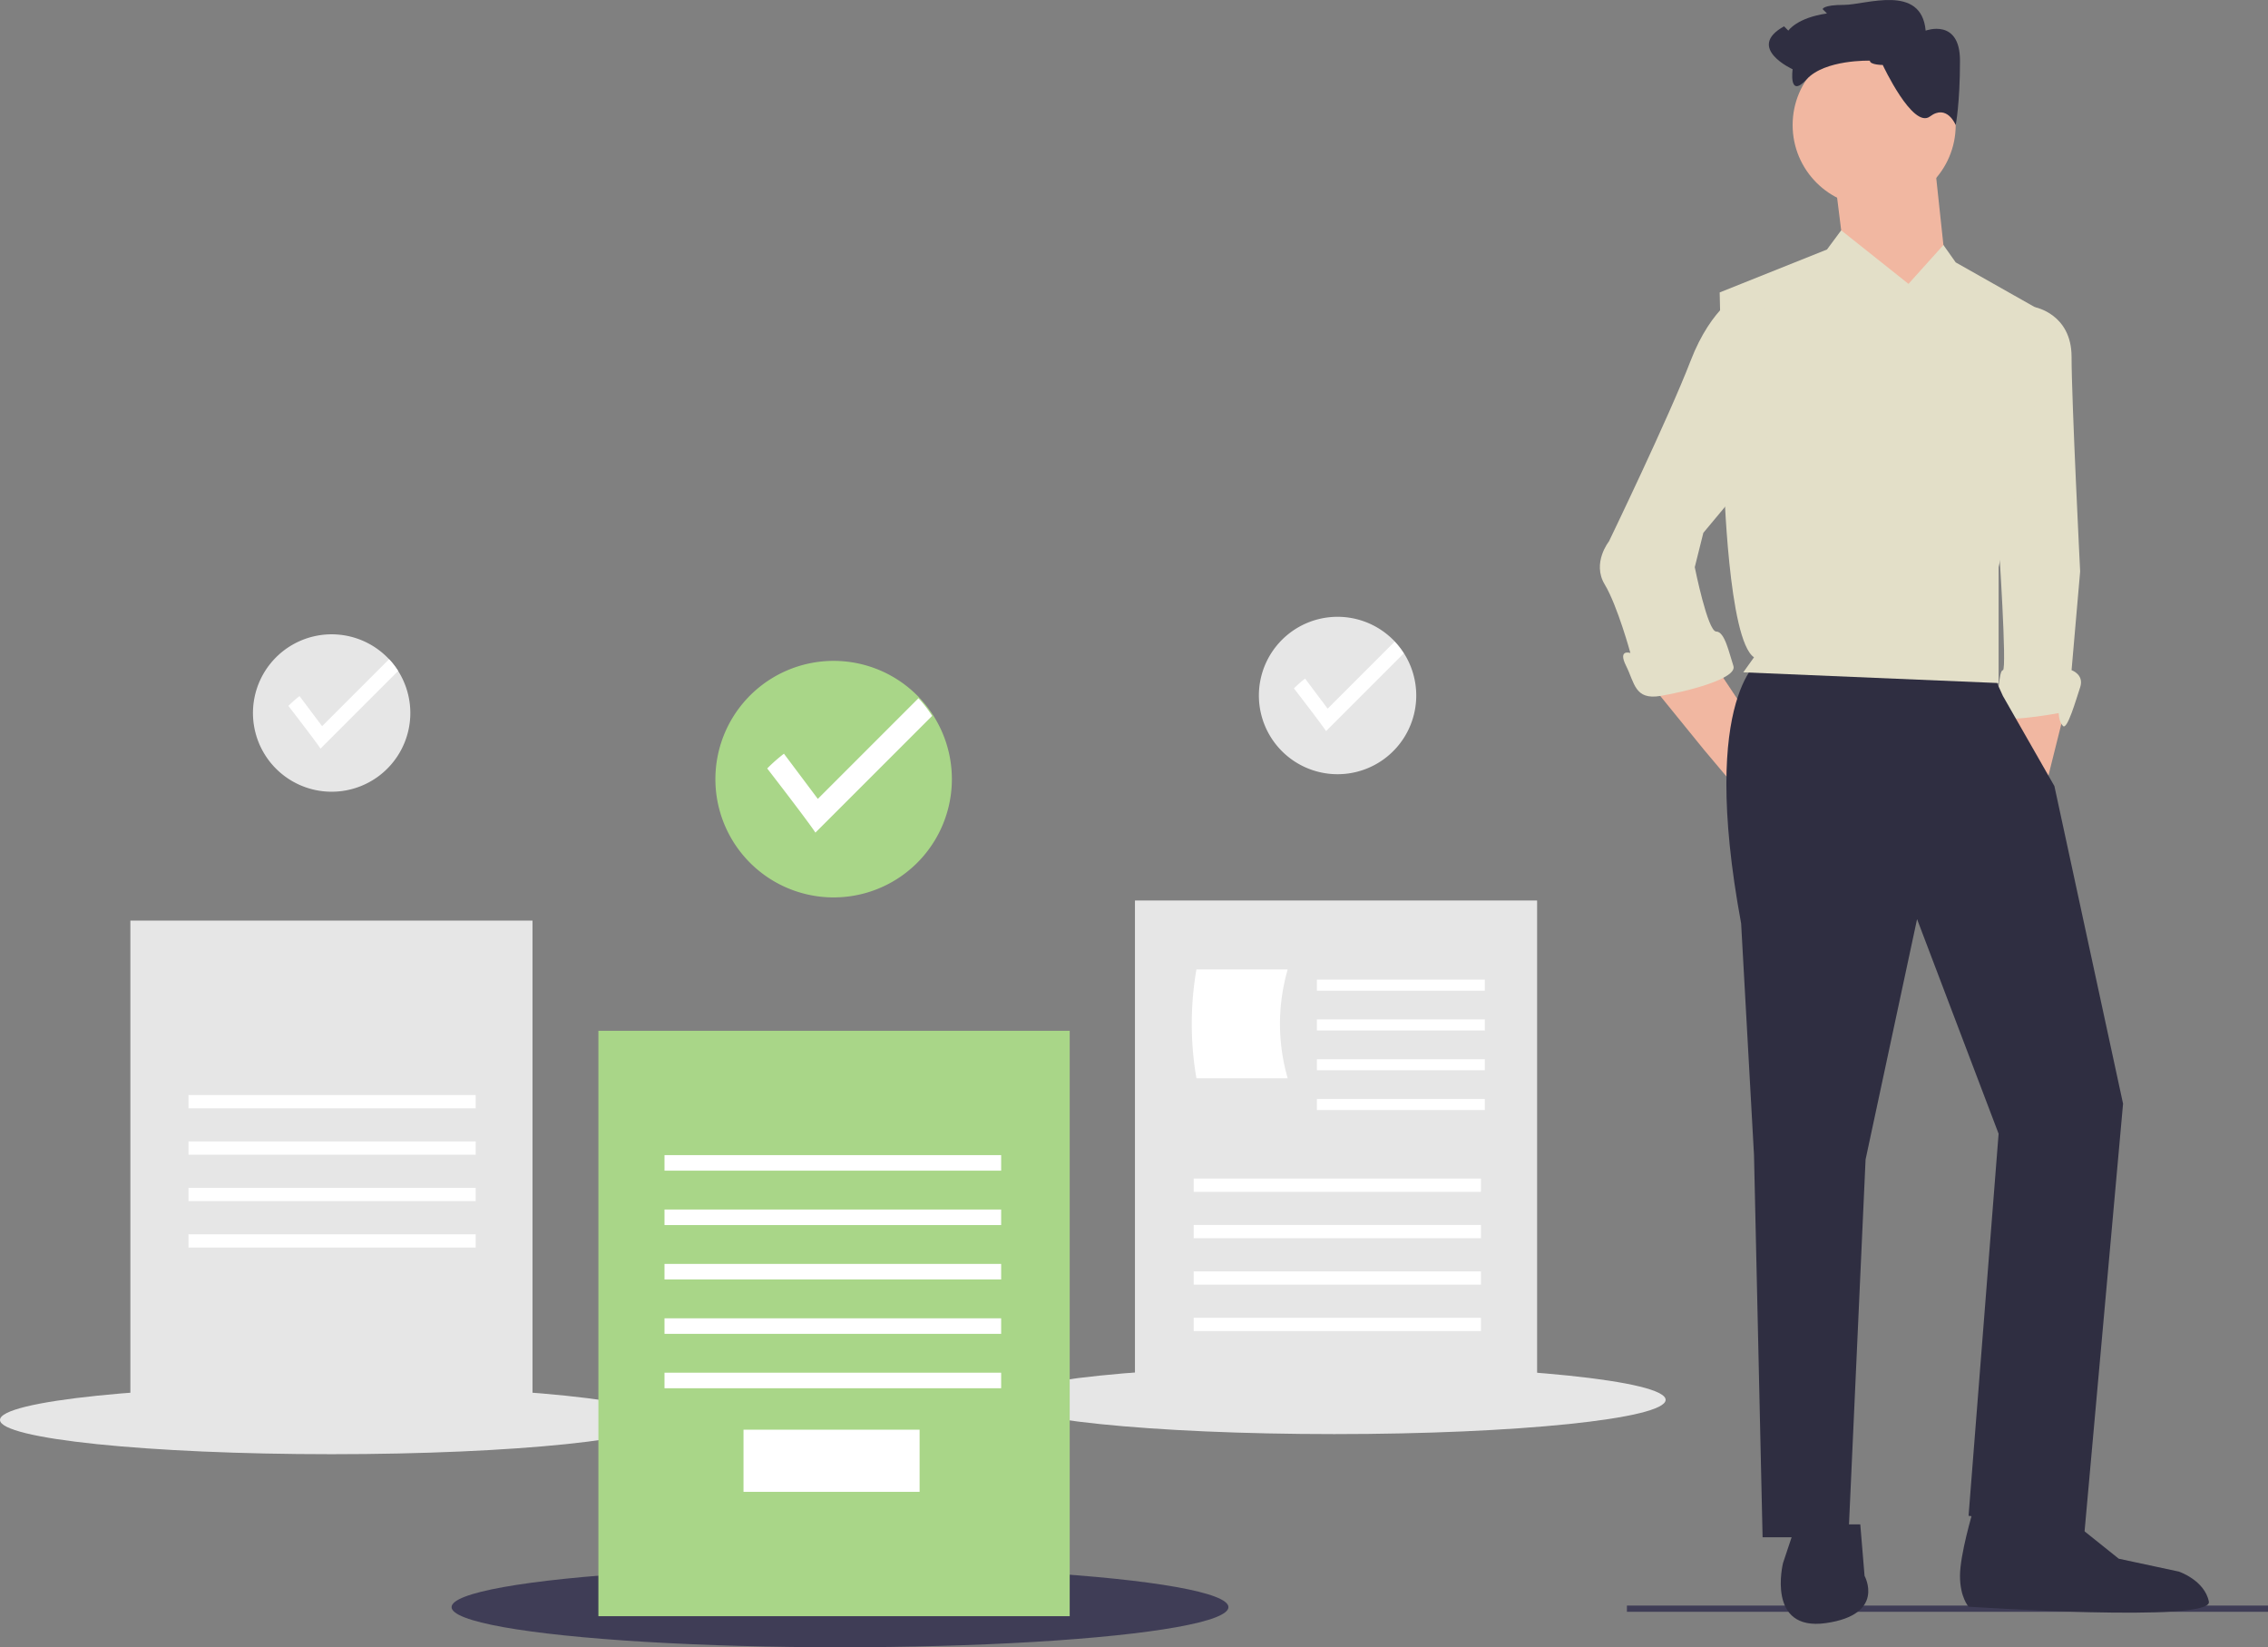 <svg xmlns="http://www.w3.org/2000/svg" width="1125.954" height="817.575" viewBox="0 0 1125.954 817.575"><rect x="0" y="0" width="1125.954" height="817.575" fill="#808080" stroke="none"/><rect width="318.265" height="3.09" transform="translate(807.69 796.879)" fill="#3f3d56"/><path d="M765.971,223.569v21.305l14.912,23.434L791.536,225.7Z" transform="translate(234.765 121.839)" fill="#f1b7a1"/><path d="M944.122,284.231l11.65-3.326s18.176,3.326,18.176,24.63,4.261,106.52,4.261,106.52l-4.261,49s6.391,2.13,4.261,8.522-6.391,21.3-8.521,19.173-2.13-6.391-2.13-6.391-34.086,6.391-31.956,0,2.13-21.3,4.261-21.3-2.13-63.912-2.13-63.912Z" transform="translate(54.484 -128.428)" fill="#e3dfc8"/><path d="M639.8,221l27.7,34.087,34.087,40.477,10.651-49-19.043-2.99-19.3-28.967Z" transform="translate(178.377 116.954)" fill="#f1b7a1"/><path d="M867.446,393.371s-31.956,17.043-10.652,132.085L863.185,640.5,867.446,830.1h42.607l8.521-187.475,25.565-119.3,40.478,106.52L969.7,819.451l57.521,8.522L1046.4,614.933l-34.086-157.649-25.565-44.738-5.326-11.717Z" transform="translate(7.597 -67.137)" fill="#2f2e41"/><path d="M867.893,671.913,861.5,691.087s-8.522,34.086,21.3,29.826,19.174-23.435,19.174-23.435l-2.13-25.565Z" transform="translate(23.693 84.662)" fill="#2f2e41"/><path d="M930.927,669.279s-6.392,21.3-6.392,31.956,4.261,15.287,4.261,15.287,121.432,8.147,119.3-2.5-14.913-14.913-14.913-14.913l-29.826-6.392-21.3-17.043-42.608-10.652Z" transform="translate(48.506 80.904)" fill="#2f2e41"/><circle cx="40.478" cy="40.478" r="40.478" transform="translate(889.956 21.588)" fill="#f1b7a1"/><path d="M757.056,51.2l6.39,59.652-14.912,27.7L712.317,98.074l-4.261-34.087Z" transform="translate(203.203 27.904)" fill="#f1b7a1"/><path d="M941.053,282.778l-33.413-26.57-7.065,9.527-53.26,21.3,2.13,93.737s2.13,78.825,14.913,87.346l-5.326,7.456L985.791,480.9v-57.52l27.7-123.563-49-27.7-6.1-8.625Z" transform="translate(6.423 -141.888)" fill="#e3dfc8"/><path d="M881.474,281.188l-3.1-6.428-7.549,2.167s-14.913,6.391-25.565,34.086-40.478,89.477-40.478,89.477-8.522,10.652-2.13,21.3,12.782,34.086,12.782,34.086-6.391-2.13-2.13,6.391,4.261,17.043,17.043,14.913,38.347-8.522,36.217-14.913-4.261-17.043-8.521-17.043-10.652-31.956-10.652-31.956l4.261-17.043L883.6,357.883Z" transform="translate(-6.02 -131.777)" fill="#e3dfc8"/><path d="M919.658,214.454s-6.391,0-6.391-2.13c0,0-22.284-.68-31.381,9.247s-6.967-4.986-6.967-4.986-23.434-10.652-4.261-21.3l2.13,2.13s4.261-6.391,19.174-8.522l-2.13-2.13s0-2.13,10.652-2.13,38.347-10.652,40.478,12.782c0,0,17.043-6.391,17.043,14.913s-2.13,31.956-2.13,31.956-4.261-10.652-12.782-4.261S919.658,214.454,919.658,214.454Z" transform="translate(15.035 -182.213)" fill="#2f2e41"/><ellipse cx="164.541" cy="17.003" rx="164.541" ry="17.003" transform="translate(0 687.742)" fill="#e6e6e6"/><rect width="199.643" height="247.908" transform="translate(64.719 456.915)" fill="#e6e6e6"/><rect width="142.602" height="6.582" transform="translate(93.565 543.494)" fill="#fff"/><rect width="142.602" height="6.582" transform="translate(93.565 566.53)" fill="#fff"/><rect width="142.602" height="6.582" transform="translate(93.565 589.565)" fill="#fff"/><rect width="142.602" height="6.582" transform="translate(93.565 612.601)" fill="#fff"/><path d="M335.9,431.479a39.062,39.062,0,1,1-6.054-20.925,39.062,39.062,0,0,1,6.054,20.925Z" transform="translate(-132.192 -77.555)" fill="#e6e6e6"/><path d="M323.646,406.2l-38.559,38.552c-2.423-3.752-15.925-21.188-15.925-21.188a54.643,54.643,0,0,1,5.527-4.879l11.2,14.928,33.246-33.246A39,39,0,0,1,323.646,406.2Z" transform="translate(-125.986 -73.2)" fill="#fff"/><ellipse cx="164.541" cy="17.003" rx="164.541" ry="17.003" transform="translate(497.822 677.766)" fill="#e6e6e6"/><rect width="199.643" height="247.908" transform="translate(563.452 446.941)" fill="#e6e6e6"/><rect width="142.602" height="6.582" transform="translate(592.61 584.943)" fill="#fff"/><rect width="142.602" height="6.582" transform="translate(592.61 607.978)" fill="#fff"/><rect width="142.602" height="6.582" transform="translate(592.61 631.014)" fill="#fff"/><rect width="142.602" height="6.582" transform="translate(592.61 654.049)" fill="#fff"/><path d="M626.741,554.06H581.435a158.46,158.46,0,0,1,0-54.021h45.307a97.2,97.2,0,0,0,0,54.021Z" transform="translate(12.541 -18.88)" fill="#fff"/><rect width="83.367" height="5.485" transform="translate(653.782 486.217)" fill="#fff"/><rect width="83.367" height="5.485" transform="translate(653.782 505.964)" fill="#fff"/><rect width="83.367" height="5.485" transform="translate(653.782 525.708)" fill="#fff"/><rect width="83.367" height="5.485" transform="translate(653.782 545.453)" fill="#fff"/><path d="M680.521,425.855a39.062,39.062,0,1,1-6.054-20.925A39.062,39.062,0,0,1,680.521,425.855Z" transform="translate(22.58 -80.62)" fill="#e6e6e6"/><path d="M668.261,400.575,629.7,439.127c-2.423-3.752-15.925-21.188-15.925-21.188a54.631,54.631,0,0,1,5.527-4.879l11.2,14.928,33.246-33.246A39.01,39.01,0,0,1,668.261,400.575Z" transform="translate(28.614 -76.265)" fill="#fff"/><ellipse cx="192.838" cy="19.927" rx="192.838" ry="19.927" transform="translate(224.188 777.722)" fill="#3f3d56"/><rect width="233.977" height="290.543" transform="translate(297.079 511.604)" fill="#a9d688"/><rect width="167.126" height="7.714" transform="translate(329.895 573.312)" fill="#fff"/><rect width="167.126" height="7.714" transform="translate(329.895 600.311)" fill="#fff"/><rect width="167.126" height="7.714" transform="translate(329.895 627.307)" fill="#fff"/><rect width="167.126" height="7.714" transform="translate(329.895 654.304)" fill="#fff"/><rect width="167.126" height="7.714" transform="translate(329.895 681.303)" fill="#fff"/><rect width="87.42" height="30.854" transform="translate(369.118 709.585)" fill="#fff"/><path d="M536.4,459.665a58.7,58.7,0,1,1-9.1-31.444,58.7,58.7,0,0,1,9.1,31.444Z" transform="translate(-63.839 -72.908)" fill="#a9d688"/><path d="M517.973,421.677,460.029,479.61c-3.642-5.638-23.931-31.84-23.931-31.84a82.12,82.12,0,0,1,8.305-7.331l16.824,22.433,49.96-49.96a58.606,58.606,0,0,1,6.786,8.765Z" transform="translate(-55.216 -66.363)" fill="#fff"/></svg>